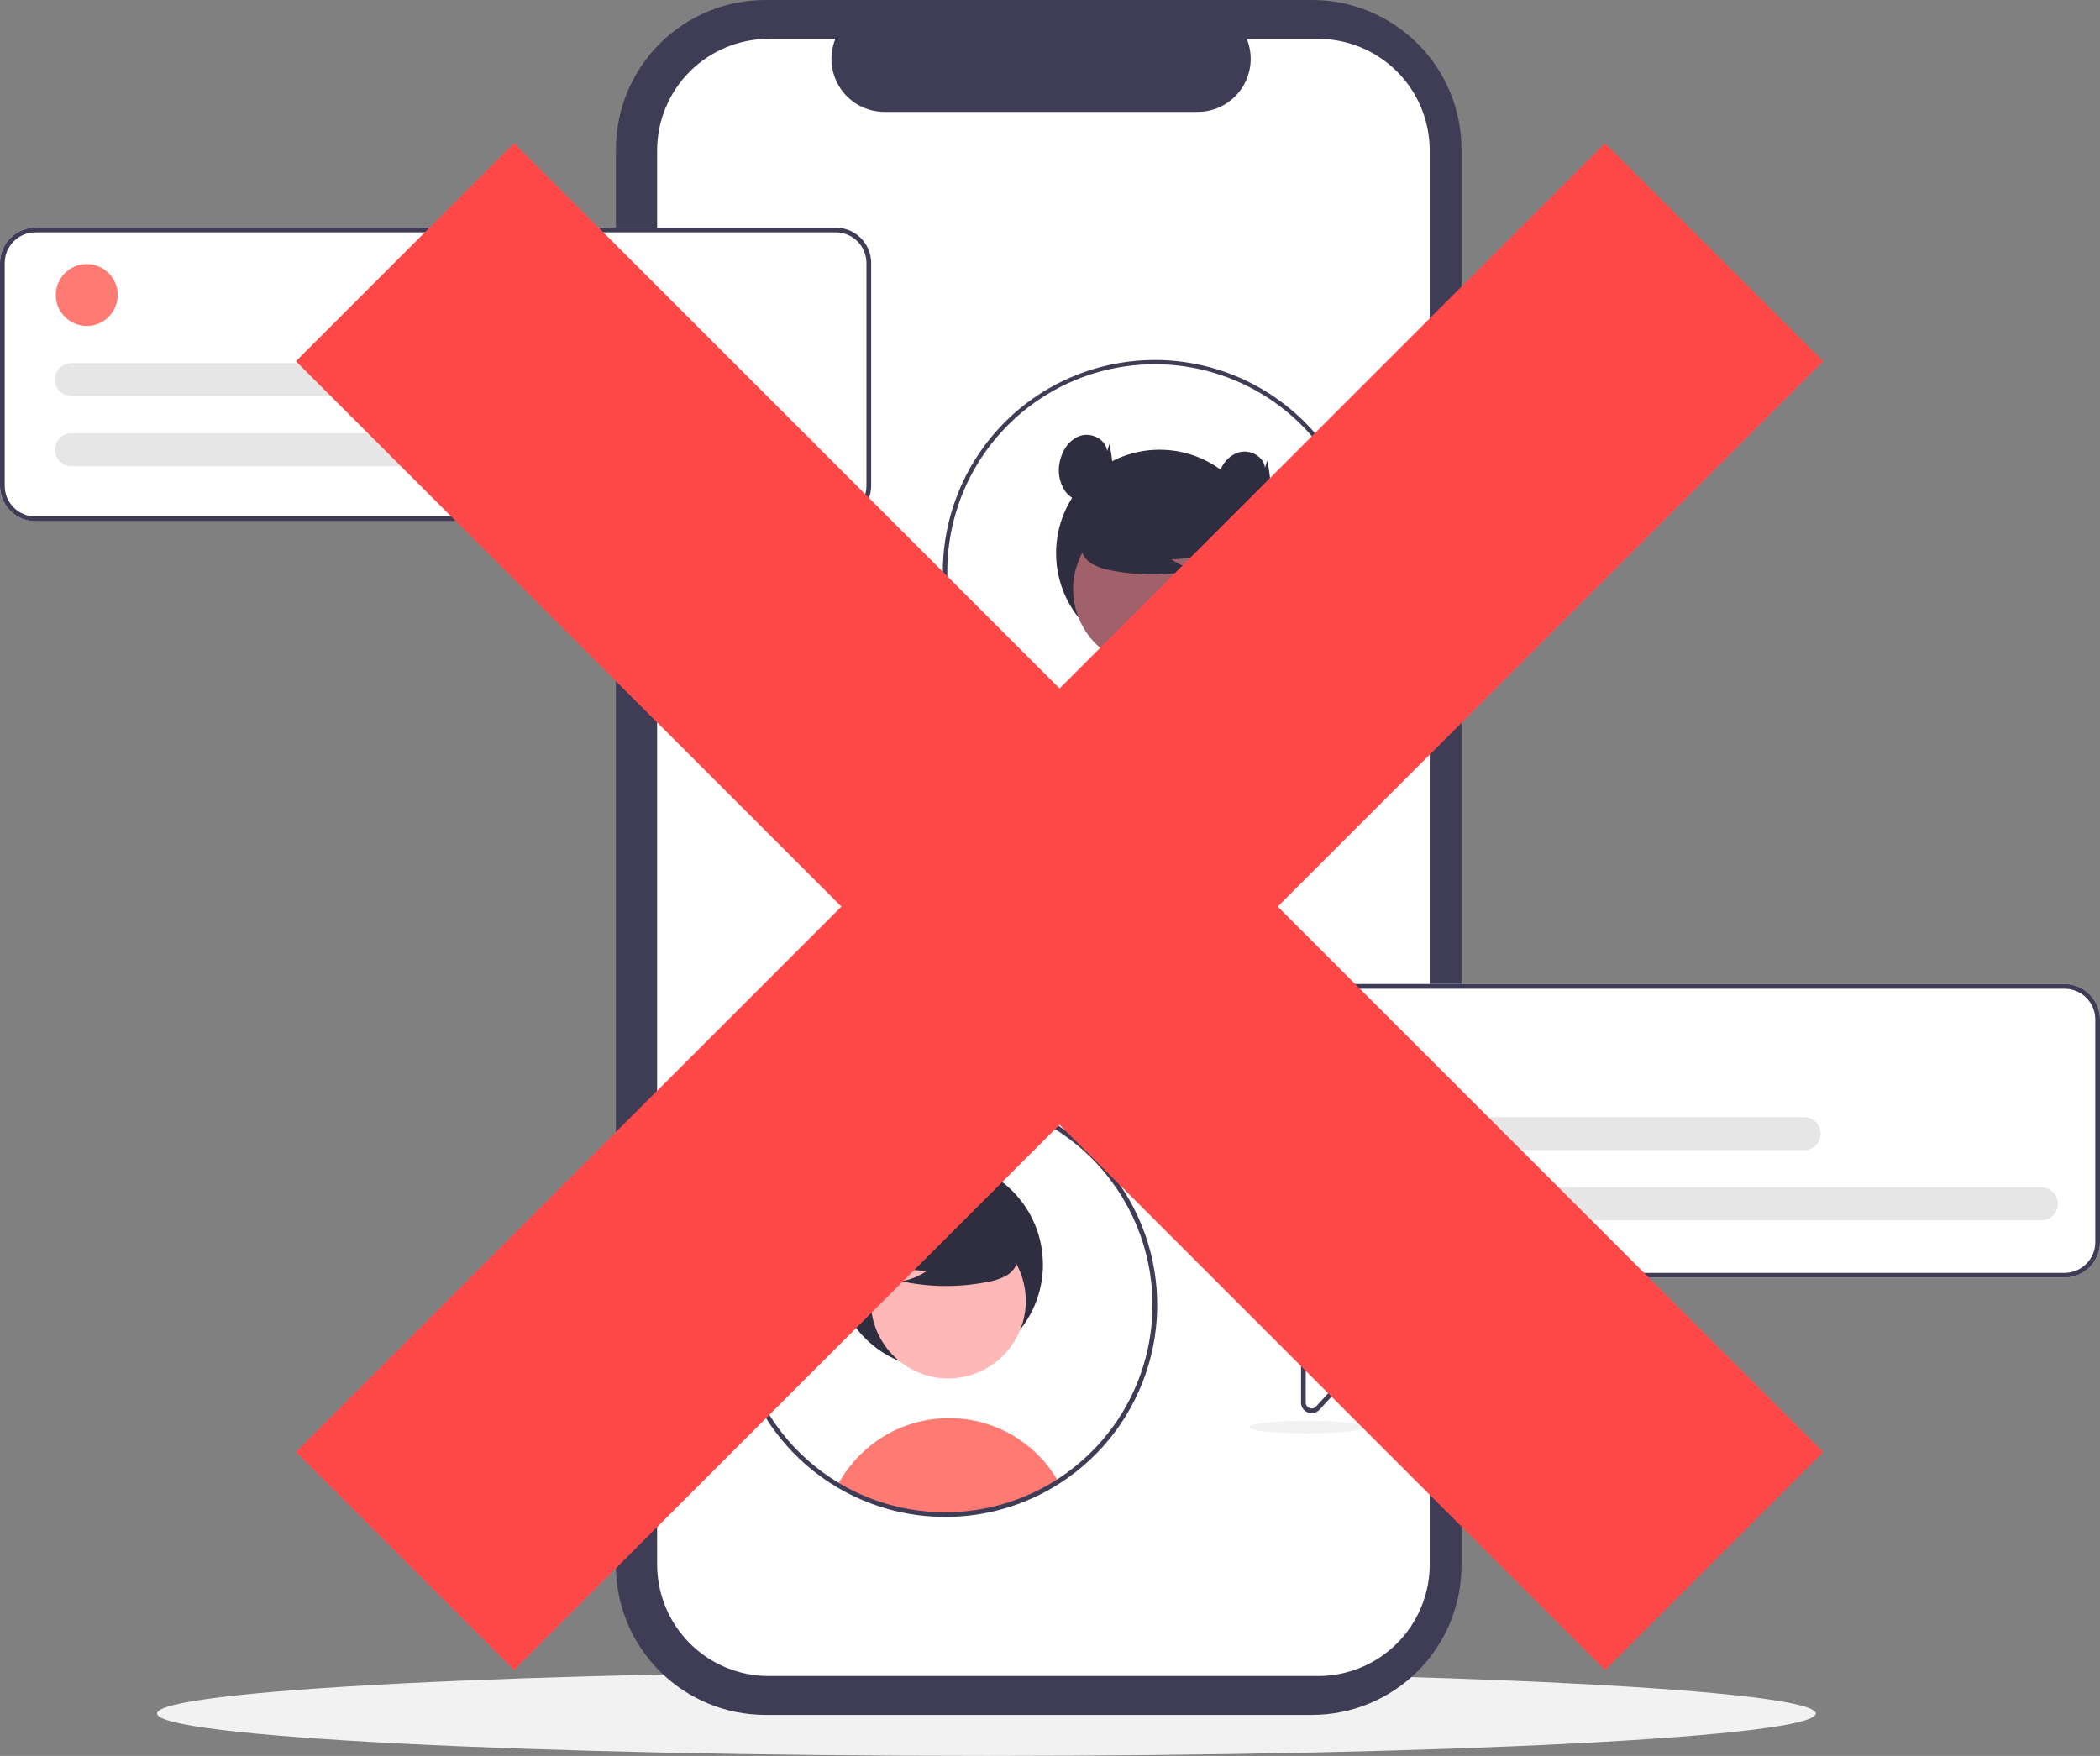 <svg width="220" height="184" viewBox="0 0 220 184" fill="none" xmlns="http://www.w3.org/2000/svg">
<rect x="0" y="0" width="220" height="184" fill="#808080" stroke="none"/>
<g clip-path="url(#clip0_49_357)">
<path d="M103.335 184C151.32 184 190.219 182.01 190.219 179.556C190.219 177.101 151.32 175.111 103.335 175.111C55.349 175.111 16.45 177.101 16.45 179.556C16.45 182.01 55.349 184 103.335 184Z" fill="#F2F2F2"/>
<path d="M154.096 42.703H153.109V15.655C153.109 11.503 151.461 7.521 148.526 4.585C145.591 1.649 141.61 4.58405e-06 137.46 0H80.173C76.023 -7.85831e-06 72.042 1.649 69.107 4.585C66.172 7.521 64.524 11.503 64.524 15.655V164.045C64.524 168.197 66.172 172.179 69.107 175.114C72.042 178.05 76.023 179.7 80.173 179.7H137.46C141.61 179.7 145.591 178.05 148.526 175.114C151.46 172.179 153.109 168.197 153.109 164.045V61.957H154.096L154.096 42.703Z" fill="#3F3D56"/>
<path d="M149.778 15.764V163.936C149.778 167.036 148.547 170.01 146.355 172.203C144.163 174.395 141.191 175.627 138.091 175.627H80.53C77.43 175.627 74.457 174.395 72.266 172.203C70.074 170.01 68.842 167.036 68.842 163.936V15.764C68.842 12.664 70.074 9.69 72.266 7.497C74.457 5.305 77.43 4.073 80.53 4.073H87.513C87.169 4.916 87.039 5.831 87.132 6.737C87.225 7.643 87.54 8.512 88.048 9.268C88.555 10.023 89.241 10.643 90.044 11.071C90.848 11.5 91.744 11.724 92.654 11.725H125.473C126.383 11.724 127.279 11.499 128.083 11.071C128.886 10.643 129.572 10.023 130.079 9.268C130.587 8.512 130.902 7.643 130.995 6.737C131.088 5.831 130.958 4.916 130.614 4.073H138.091C141.191 4.073 144.163 5.305 146.355 7.497C148.547 9.69 149.778 12.664 149.778 15.764Z" fill="white"/>
<path d="M131.235 79.655C130.852 79.855 130.463 80.044 130.067 80.223C129.707 80.386 129.341 80.539 128.969 80.682C128.833 80.734 128.695 80.786 128.557 80.838C127.464 81.234 126.342 81.544 125.2 81.764C124.635 81.875 124.062 81.962 123.482 82.025C123.003 82.08 122.519 82.118 122.031 82.141C121.683 82.159 121.335 82.166 120.984 82.166C119.596 82.167 118.211 82.037 116.847 81.778C116.492 81.714 116.144 81.638 115.796 81.554C114.112 81.15 112.482 80.549 110.941 79.761C110.802 79.692 110.664 79.618 110.526 79.546C110.321 79.438 110.121 79.324 109.921 79.206C110.017 79.072 110.121 78.941 110.227 78.813C111.382 77.381 112.826 76.209 114.464 75.373C116.102 74.536 117.898 74.055 119.735 73.959C121.572 73.864 123.408 74.156 125.124 74.818C126.84 75.48 128.398 76.496 129.695 77.801C130.145 78.253 130.562 78.736 130.944 79.248C131.045 79.381 131.141 79.517 131.235 79.655Z" fill="#FF7A73"/>
<path d="M121.477 68.809C127.463 68.809 132.315 63.955 132.315 57.967C132.315 51.979 127.463 47.125 121.477 47.125C115.491 47.125 110.638 51.979 110.638 57.967C110.638 63.955 115.491 68.809 121.477 68.809Z" fill="#2F2E41"/>
<path d="M124.359 68.824C128.269 66.686 129.705 61.783 127.568 57.873C125.431 53.962 120.53 52.525 116.621 54.663C112.712 56.8 111.275 61.703 113.412 65.614C115.549 69.525 120.45 70.962 124.359 68.824Z" fill="#A0616A"/>
<path d="M128.966 56.668C127.123 57.939 124.935 58.615 122.696 58.606C123.495 59.16 124.404 59.534 125.361 59.703C122.384 60.342 119.308 60.359 116.325 59.754C115.661 59.647 115.021 59.427 114.433 59.104C114.14 58.94 113.884 58.716 113.683 58.447C113.482 58.178 113.339 57.869 113.265 57.542C113.067 56.409 113.949 55.379 114.867 54.685C116.271 53.64 117.89 52.919 119.607 52.576C121.324 52.233 123.095 52.275 124.793 52.701C125.902 52.988 127.013 53.472 127.733 54.363C128.454 55.254 128.667 56.627 127.981 57.545L128.966 56.668Z" fill="#2F2E41"/>
<path d="M120.984 37.721C116.139 37.721 111.427 39.305 107.566 42.232C103.704 45.159 100.906 49.269 99.596 53.934C98.286 58.6 98.538 63.567 100.312 68.077C102.086 72.587 105.285 76.392 109.422 78.914L109.566 78.998C109.684 79.07 109.802 79.139 109.921 79.206C110.121 79.324 110.321 79.438 110.526 79.546C110.664 79.618 110.802 79.692 110.94 79.761C112.482 80.549 114.112 81.15 115.795 81.554C116.144 81.638 116.492 81.714 116.847 81.779C118.211 82.037 119.596 82.167 120.984 82.166C121.334 82.166 121.682 82.159 122.031 82.141C122.519 82.119 123.003 82.081 123.482 82.025C124.062 81.961 124.635 81.874 125.2 81.764C126.341 81.544 127.464 81.234 128.557 80.838C128.695 80.786 128.833 80.734 128.969 80.682C129.342 80.539 129.708 80.386 130.067 80.223C130.462 80.045 130.851 79.856 131.235 79.655C135.077 77.642 138.253 74.557 140.377 70.773C140.387 70.754 140.4 70.734 140.41 70.714C141.543 68.68 142.347 66.479 142.792 64.193C143.416 60.975 143.321 57.659 142.515 54.482C141.708 51.305 140.209 48.346 138.125 45.816C136.041 43.286 133.423 41.249 130.46 39.849C127.497 38.45 124.261 37.723 120.984 37.721H120.984ZM140.005 70.425C139.985 70.46 139.968 70.495 139.948 70.527C137.866 74.254 134.735 77.287 130.944 79.248C130.566 79.445 130.182 79.63 129.791 79.803C129.468 79.949 129.137 80.087 128.804 80.216C128.663 80.27 128.52 80.324 128.377 80.374C127.432 80.719 126.465 80.996 125.481 81.203C124.752 81.359 124.014 81.475 123.272 81.551C122.815 81.601 122.351 81.635 121.885 81.653C121.586 81.665 121.285 81.672 120.984 81.672C119.641 81.674 118.3 81.549 116.98 81.299C116.177 81.151 115.384 80.957 114.603 80.717C113.414 80.349 112.259 79.881 111.15 79.317C111.022 79.25 110.893 79.183 110.767 79.114C110.587 79.018 110.405 78.919 110.227 78.813C110.094 78.739 109.96 78.66 109.83 78.581C109.753 78.537 109.677 78.49 109.6 78.443C105.973 76.214 103.079 72.97 101.279 69.111C99.478 65.253 98.849 60.951 99.471 56.738C100.092 52.526 101.936 48.588 104.774 45.415C107.612 42.241 111.319 39.971 115.435 38.885C119.551 37.8 123.895 37.947 127.928 39.309C131.961 40.671 135.506 43.188 138.122 46.546C140.739 49.905 142.312 53.958 142.647 58.203C142.981 62.448 142.063 66.698 140.005 70.425H140.005Z" fill="#3F3D56"/>
<path d="M115.988 47.274C115.871 46.048 114.369 45.292 113.194 45.663C112.02 46.033 111.248 47.217 111.015 48.427C110.903 48.936 110.892 49.463 110.984 49.977C111.076 50.49 111.268 50.981 111.55 51.42C112.143 52.275 113.235 52.808 114.252 52.591C115.414 52.344 116.219 51.209 116.45 50.043C116.68 48.877 116.451 47.675 116.223 46.509L115.988 47.274Z" fill="#2F2E41"/>
<path d="M132.521 49.027C132.405 47.8 130.903 47.045 129.728 47.415C128.553 47.786 127.782 48.969 127.549 50.179C127.436 50.689 127.426 51.215 127.518 51.729C127.609 52.243 127.801 52.733 128.083 53.172C128.677 54.027 129.768 54.561 130.786 54.344C131.948 54.096 132.753 52.961 132.983 51.795C133.213 50.63 132.985 49.428 132.756 48.261L132.521 49.027Z" fill="#2F2E41"/>
<path d="M82.586 68.825C82.432 68.825 82.28 68.793 82.14 68.73C81.999 68.668 81.873 68.577 81.77 68.463L69.522 55.097C69.382 54.946 69.214 54.825 69.026 54.742C68.838 54.659 68.634 54.616 68.429 54.616H3.705C2.723 54.615 1.781 54.224 1.086 53.529C0.392 52.835 0.001 51.893 0 50.91V27.561C0.001 26.579 0.392 25.637 1.086 24.942C1.781 24.247 2.723 23.856 3.705 23.855H87.56C88.542 23.856 89.484 24.247 90.178 24.942C90.873 25.637 91.263 26.579 91.264 27.561V50.91C91.263 51.893 90.873 52.835 90.178 53.529C89.484 54.224 88.542 54.615 87.56 54.616H85.182C84.79 54.617 84.413 54.773 84.135 55.051C83.857 55.329 83.701 55.706 83.7 56.099V67.712C83.701 67.936 83.634 68.156 83.507 68.341C83.381 68.526 83.201 68.668 82.992 68.748C82.862 68.799 82.725 68.825 82.586 68.825Z" fill="white"/>
<path d="M82.586 68.825C82.432 68.825 82.28 68.793 82.14 68.73C81.999 68.668 81.873 68.577 81.77 68.463L69.522 55.097C69.382 54.946 69.214 54.825 69.026 54.742C68.838 54.659 68.634 54.616 68.429 54.616H3.705C2.723 54.615 1.781 54.224 1.086 53.529C0.392 52.835 0.001 51.893 0 50.91V27.561C0.001 26.579 0.392 25.637 1.086 24.942C1.781 24.247 2.723 23.856 3.705 23.855H87.56C88.542 23.856 89.484 24.247 90.178 24.942C90.873 25.637 91.263 26.579 91.264 27.561V50.91C91.263 51.893 90.873 52.835 90.178 53.529C89.484 54.224 88.542 54.615 87.56 54.616H85.182C84.79 54.617 84.413 54.773 84.135 55.051C83.857 55.329 83.701 55.706 83.7 56.099V67.712C83.701 67.936 83.634 68.156 83.507 68.341C83.381 68.526 83.201 68.668 82.992 68.748C82.862 68.799 82.725 68.825 82.586 68.825ZM3.705 24.349C2.853 24.35 2.037 24.689 1.435 25.291C0.833 25.893 0.495 26.71 0.494 27.561V50.91C0.495 51.762 0.833 52.578 1.435 53.181C2.037 53.783 2.853 54.121 3.705 54.122H68.429C68.703 54.123 68.974 54.18 69.224 54.29C69.475 54.4 69.7 54.562 69.885 54.763L82.134 68.13C82.218 68.221 82.328 68.286 82.449 68.314C82.57 68.342 82.697 68.333 82.813 68.288C82.929 68.243 83.028 68.164 83.099 68.061C83.169 67.958 83.207 67.837 83.207 67.712V56.099C83.207 55.575 83.416 55.072 83.786 54.702C84.156 54.331 84.659 54.123 85.182 54.122H87.56C88.411 54.121 89.227 53.783 89.829 53.181C90.431 52.578 90.77 51.762 90.771 50.91V27.561C90.77 26.71 90.431 25.893 89.829 25.291C89.227 24.689 88.411 24.35 87.56 24.349H3.705Z" fill="#3F3D56"/>
<path d="M9.087 34.155C10.878 34.155 12.329 32.703 12.329 30.912C12.329 29.121 10.878 27.669 9.087 27.669C7.297 27.669 5.845 29.121 5.845 30.912C5.845 32.703 7.297 34.155 9.087 34.155Z" fill="#FF7A73"/>
<path d="M83.778 48.856H7.487C7.26 48.857 7.035 48.812 6.825 48.725C6.615 48.639 6.424 48.511 6.263 48.35C6.102 48.19 5.975 47.999 5.888 47.789C5.801 47.579 5.756 47.354 5.756 47.127C5.756 46.9 5.801 46.674 5.888 46.464C5.975 46.254 6.102 46.064 6.263 45.903C6.424 45.742 6.615 45.615 6.825 45.528C7.035 45.441 7.26 45.397 7.487 45.397H83.778C84.236 45.398 84.675 45.58 84.999 45.904C85.323 46.229 85.505 46.668 85.505 47.127C85.505 47.585 85.323 48.025 84.999 48.349C84.675 48.673 84.236 48.856 83.778 48.856Z" fill="#E6E6E6"/>
<path d="M58.924 41.506H7.487C7.26 41.506 7.035 41.462 6.825 41.375C6.615 41.288 6.424 41.16 6.263 41C6.102 40.839 5.975 40.648 5.888 40.438C5.801 40.229 5.756 40.004 5.756 39.776C5.756 39.549 5.801 39.324 5.888 39.114C5.975 38.904 6.102 38.713 6.263 38.553C6.424 38.392 6.615 38.264 6.825 38.178C7.035 38.091 7.26 38.046 7.487 38.047H58.924C59.382 38.047 59.822 38.229 60.146 38.553C60.471 38.878 60.653 39.318 60.653 39.776C60.653 40.235 60.471 40.675 60.146 40.999C59.822 41.324 59.382 41.506 58.924 41.506Z" fill="#E6E6E6"/>
<path d="M137.008 148.008C136.799 147.928 136.619 147.785 136.492 147.6C136.366 147.415 136.299 147.196 136.3 146.972V135.359C136.299 134.966 136.143 134.589 135.865 134.311C135.587 134.033 135.21 133.876 134.817 133.876H132.44C131.458 133.875 130.516 133.484 129.822 132.789C129.127 132.095 128.736 131.153 128.735 130.17V106.821C128.736 105.838 129.127 104.896 129.822 104.202C130.516 103.507 131.458 103.116 132.44 103.115H216.295C217.277 103.116 218.219 103.507 218.914 104.202C219.608 104.896 219.999 105.838 220 106.821V130.17C219.999 131.153 219.608 132.095 218.914 132.789C218.219 133.484 217.277 133.875 216.295 133.876H151.571C151.366 133.876 151.162 133.919 150.974 134.002C150.786 134.085 150.617 134.205 150.478 134.357L138.23 147.723C138.127 147.837 138.001 147.928 137.86 147.99C137.72 148.052 137.568 148.085 137.414 148.085C137.275 148.085 137.137 148.059 137.008 148.008Z" fill="white"/>
<path d="M137.008 148.008C136.799 147.928 136.619 147.785 136.492 147.6C136.366 147.415 136.299 147.196 136.3 146.972V135.359C136.299 134.966 136.143 134.589 135.865 134.311C135.587 134.033 135.21 133.876 134.817 133.876H132.44C131.458 133.875 130.516 133.484 129.822 132.789C129.127 132.095 128.736 131.153 128.735 130.17V106.821C128.736 105.838 129.127 104.896 129.822 104.202C130.516 103.507 131.458 103.116 132.44 103.115H216.295C217.277 103.116 218.219 103.507 218.914 104.202C219.608 104.896 219.999 105.838 220 106.821V130.17C219.999 131.153 219.608 132.095 218.914 132.789C218.219 133.484 217.277 133.875 216.295 133.876H151.571C151.366 133.876 151.162 133.919 150.974 134.002C150.786 134.085 150.617 134.205 150.478 134.357L138.23 147.723C138.127 147.837 138.001 147.928 137.86 147.99C137.72 148.052 137.568 148.085 137.414 148.085C137.275 148.085 137.137 148.059 137.008 148.008ZM132.44 103.609C131.589 103.61 130.773 103.949 130.171 104.551C129.569 105.153 129.23 105.969 129.229 106.821V130.17C129.23 131.022 129.569 131.838 130.171 132.44C130.773 133.042 131.589 133.381 132.44 133.382H134.817C135.341 133.383 135.843 133.591 136.214 133.962C136.584 134.332 136.793 134.835 136.793 135.359V146.972C136.793 147.096 136.831 147.218 136.901 147.321C136.971 147.423 137.071 147.503 137.187 147.548C137.303 147.593 137.43 147.602 137.551 147.574C137.672 147.545 137.782 147.481 137.866 147.389L150.115 134.023C150.3 133.821 150.525 133.66 150.776 133.55C151.026 133.44 151.297 133.382 151.571 133.382H216.295C217.146 133.381 217.963 133.042 218.565 132.44C219.167 131.838 219.505 131.022 219.506 130.17V106.821C219.505 105.969 219.167 105.153 218.565 104.551C217.963 103.949 217.146 103.61 216.295 103.609H132.44Z" fill="#3F3D56"/>
<path d="M110.871 155.238C107.432 157.441 103.448 158.642 99.366 158.707C95.283 158.772 91.263 157.698 87.755 155.606C88.372 154.457 89.154 153.405 90.076 152.483C91.498 151.053 93.228 149.969 95.135 149.313C97.041 148.658 99.072 148.448 101.072 148.7C103.072 148.952 104.988 149.659 106.672 150.767C108.356 151.875 109.764 153.355 110.787 155.093C110.814 155.139 110.844 155.189 110.871 155.238Z" fill="#FF7A73"/>
<path d="M98.348 143.431C104.374 143.431 109.259 138.544 109.259 132.517C109.259 126.489 104.374 121.603 98.348 121.603C92.323 121.603 87.438 126.489 87.438 132.517C87.438 138.544 92.323 143.431 98.348 143.431Z" fill="#2F2E41"/>
<path d="M106.467 140.215C108.618 136.278 107.172 131.343 103.236 129.191C99.301 127.039 94.367 128.486 92.216 132.422C90.065 136.359 91.511 141.294 95.447 143.446C99.382 145.598 104.316 144.151 106.467 140.215Z" fill="#FFB8B8"/>
<path d="M90.809 131.209C92.664 132.489 94.867 133.169 97.121 133.16C96.317 133.718 95.401 134.095 94.438 134.264C97.434 134.907 100.531 134.925 103.535 134.316C104.202 134.208 104.846 133.987 105.439 133.661C105.734 133.496 105.991 133.271 106.194 133C106.396 132.729 106.54 132.419 106.614 132.089C106.814 130.948 105.925 129.912 105.002 129.214C103.589 128.161 101.959 127.435 100.231 127.09C98.502 126.745 96.719 126.788 95.01 127.216C93.893 127.505 92.775 127.993 92.05 128.889C91.325 129.786 91.11 131.169 91.801 132.092L90.809 131.209Z" fill="#2F2E41"/>
<path d="M99.016 158.957C93.673 158.955 88.509 157.026 84.472 153.524C80.436 150.022 77.797 145.182 77.039 139.891C76.282 134.599 77.457 129.213 80.349 124.718C83.241 120.223 87.656 116.922 92.784 115.421C97.912 113.919 103.409 114.317 108.267 116.542C113.126 118.767 117.019 122.67 119.234 127.534C121.448 132.399 121.835 137.899 120.324 143.026C118.812 148.152 115.504 152.562 111.005 155.446C107.427 157.741 103.266 158.959 99.016 158.957ZM99.016 115.006C94.719 115.006 90.519 116.28 86.947 118.667C83.374 121.055 80.589 124.449 78.945 128.42C77.3 132.39 76.87 136.76 77.708 140.975C78.546 145.191 80.615 149.063 83.653 152.102C86.692 155.142 90.562 157.211 94.776 158.05C98.991 158.888 103.359 158.458 107.328 156.813C111.298 155.168 114.69 152.382 117.077 148.808C119.464 145.234 120.738 141.033 120.737 136.734C120.731 130.974 118.44 125.451 114.368 121.377C110.296 117.304 104.775 115.012 99.016 115.006Z" fill="#3F3D56"/>
<path d="M139.168 113.168C140.958 113.168 142.41 111.716 142.41 109.925C142.41 108.134 140.958 106.682 139.168 106.682C137.377 106.682 135.926 108.134 135.926 109.925C135.926 111.716 137.377 113.168 139.168 113.168Z" fill="#FF7A73"/>
<path d="M213.858 127.869H137.567C137.34 127.87 137.115 127.825 136.905 127.738C136.695 127.651 136.504 127.524 136.343 127.363C136.183 127.203 136.055 127.012 135.968 126.802C135.881 126.592 135.836 126.367 135.836 126.14C135.836 125.912 135.881 125.687 135.968 125.477C136.055 125.267 136.183 125.077 136.343 124.916C136.504 124.755 136.695 124.628 136.905 124.541C137.115 124.454 137.34 124.41 137.567 124.41H213.858C214.317 124.41 214.756 124.592 215.081 124.917C215.405 125.241 215.587 125.681 215.587 126.14C215.587 126.598 215.405 127.038 215.081 127.363C214.756 127.687 214.317 127.869 213.858 127.869Z" fill="#E6E6E6"/>
<path d="M189.004 120.519H137.567C137.34 120.519 137.115 120.474 136.905 120.388C136.695 120.301 136.504 120.173 136.343 120.013C136.183 119.852 136.055 119.661 135.968 119.451C135.881 119.242 135.836 119.016 135.836 118.789C135.836 118.562 135.881 118.337 135.968 118.127C136.055 117.917 136.183 117.726 136.343 117.565C136.504 117.405 136.695 117.277 136.905 117.191C137.115 117.104 137.34 117.059 137.567 117.06H189.004C189.462 117.06 189.901 117.243 190.225 117.567C190.549 117.891 190.731 118.331 190.731 118.789C190.731 119.247 190.549 119.687 190.225 120.011C189.901 120.336 189.462 120.518 189.004 120.519Z" fill="#E6E6E6"/>
<path d="M136.904 150.219C140.244 150.219 142.952 149.918 142.952 149.547C142.952 149.176 140.244 148.875 136.904 148.875C133.563 148.875 130.855 149.176 130.855 149.547C130.855 149.918 133.563 150.219 136.904 150.219Z" fill="#F2F2F2"/>
<path d="M82.847 71.206C86.188 71.206 88.896 70.905 88.896 70.534C88.896 70.163 86.188 69.862 82.847 69.862C79.507 69.862 76.799 70.163 76.799 70.534C76.799 70.905 79.507 71.206 82.847 71.206Z" fill="#F2F2F2"/>
<g clip-path="url(#clip1_49_357)">
<path d="M31 152.143L53.857 175L111 117.857L168.143 175L191 152.143L133.857 95L191 37.857L168.143 15L111 72.143L53.857 15L31 37.857L88.143 95L31 152.143Z" fill="#FF4848"/>
</g>
</g>
<defs>
<clipPath id="clip0_49_357">
<rect width="220" height="184" fill="white"/>
</clipPath>
<clipPath id="clip1_49_357">
<rect width="160" height="160" fill="white" transform="translate(31 15)"/>
</clipPath>
</defs>
</svg>
